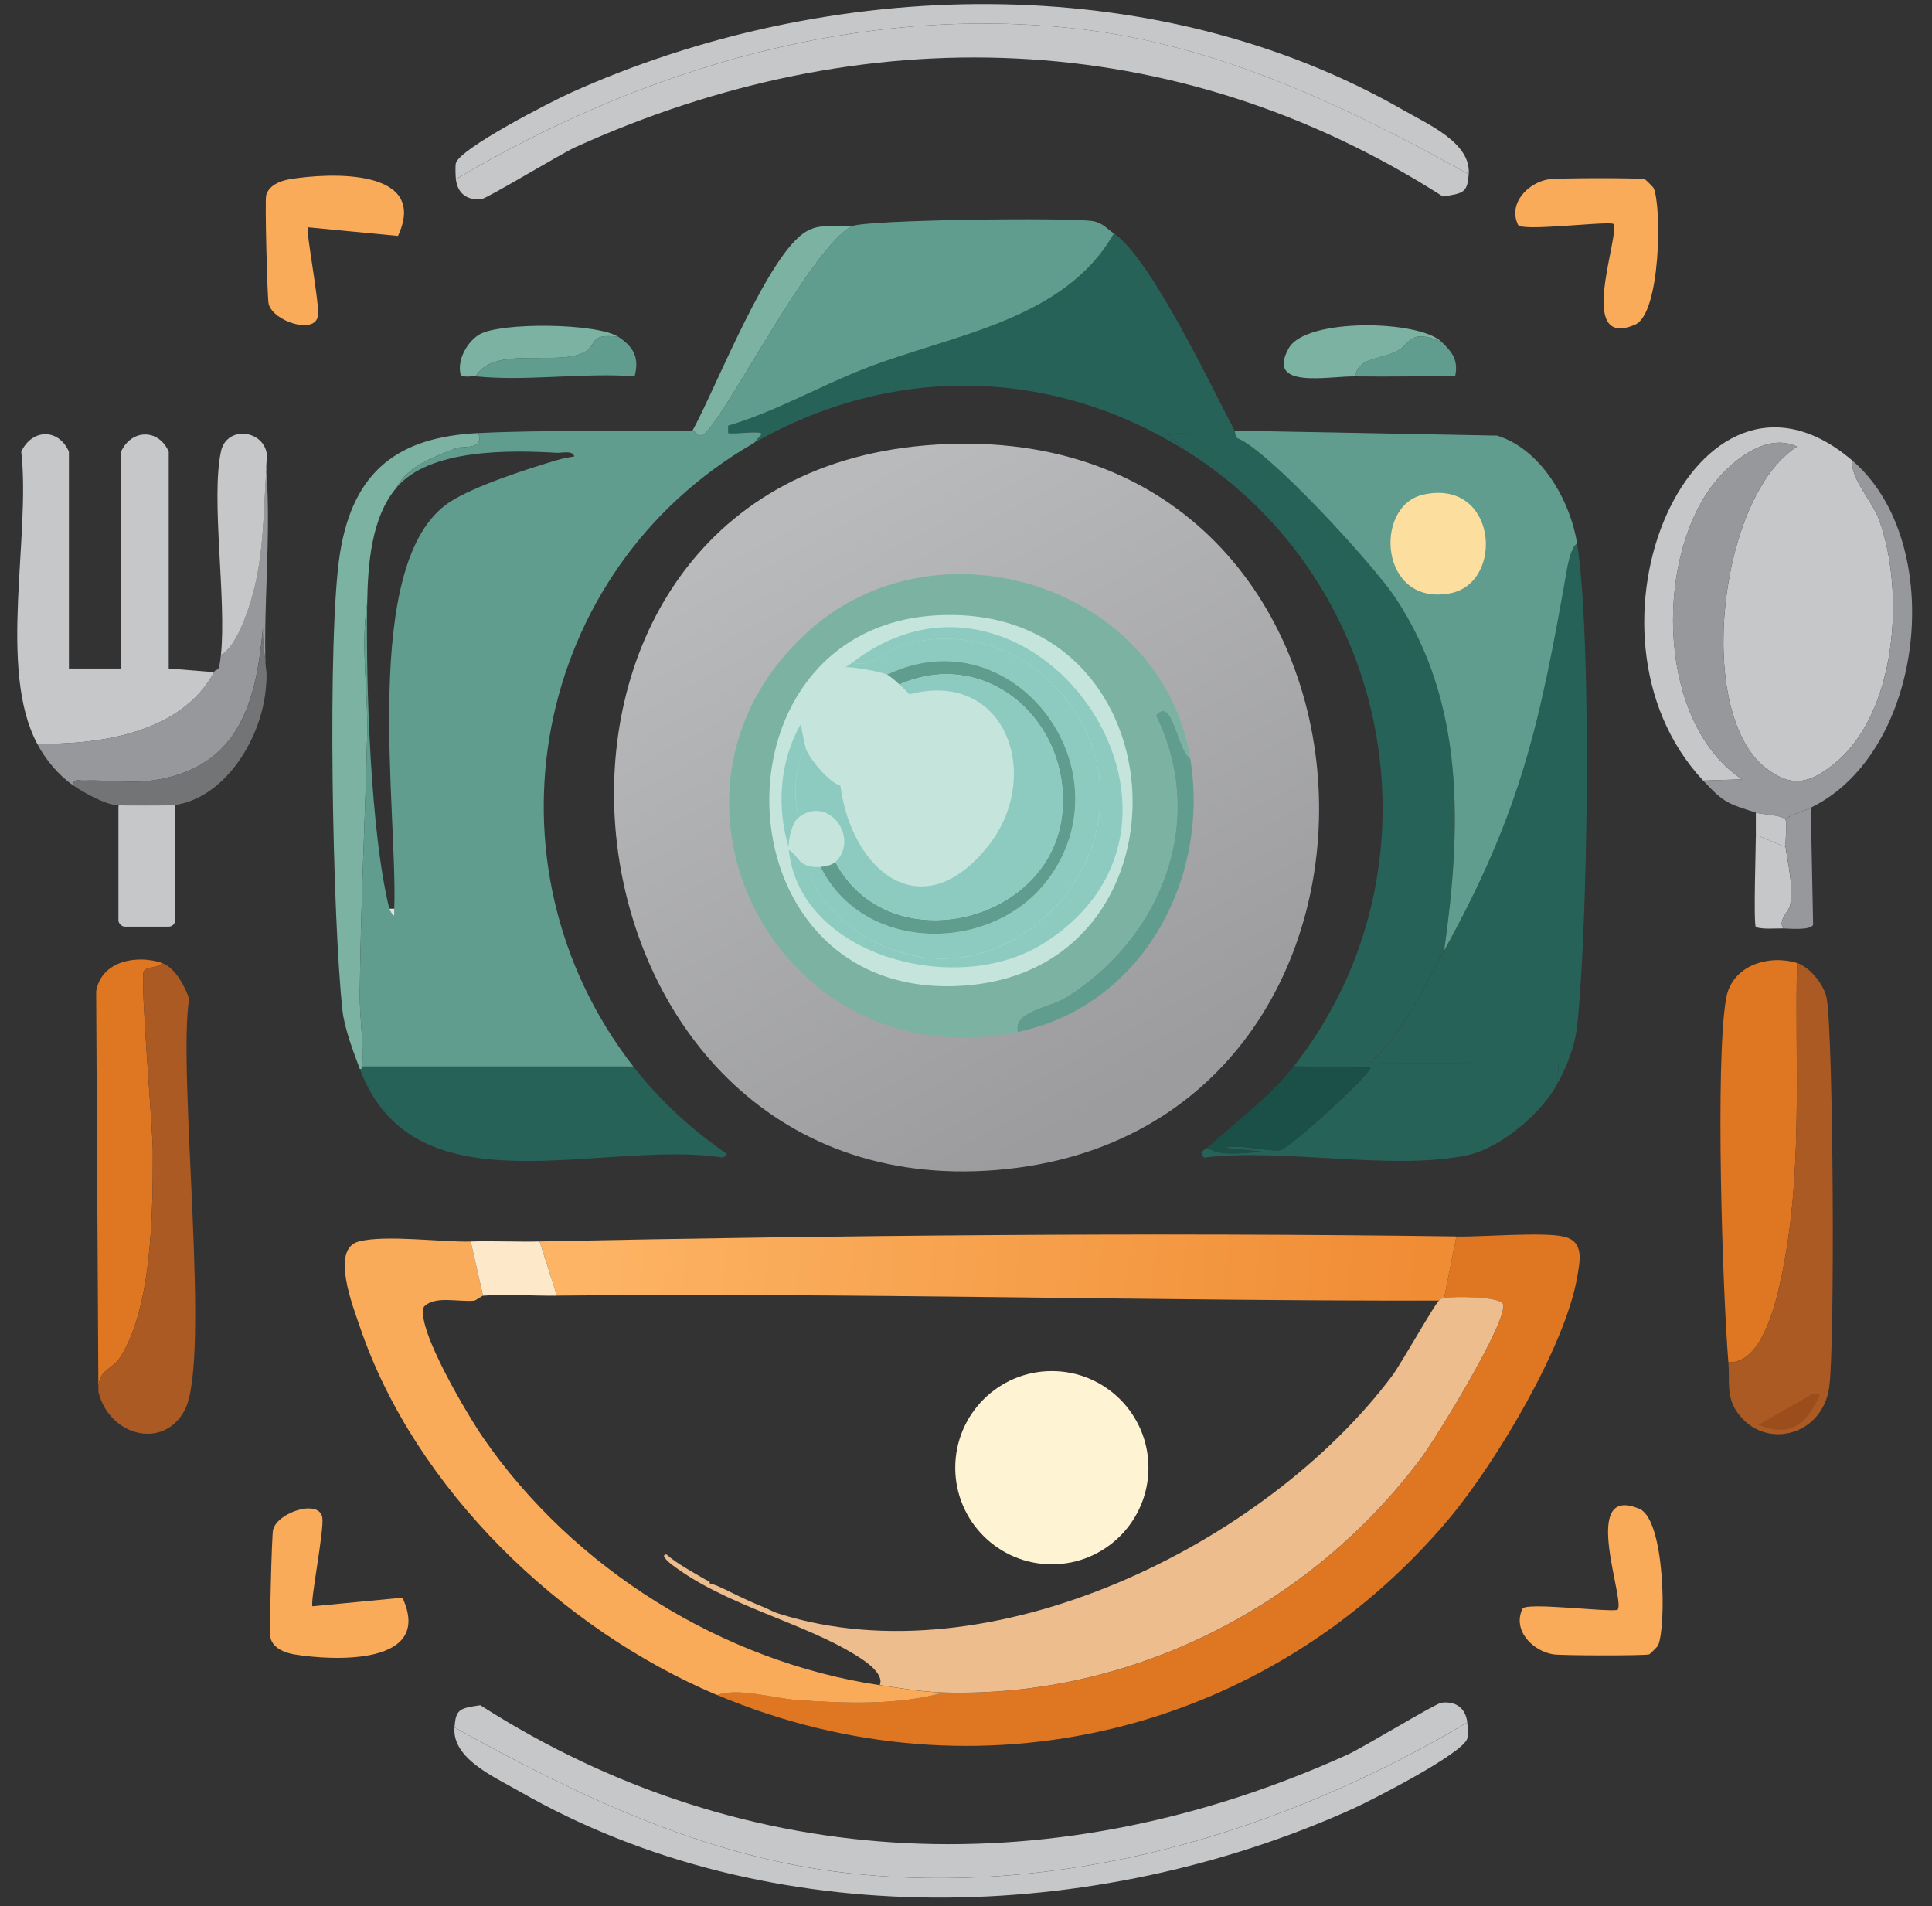 <?xml version="1.0" encoding="UTF-8"?>
<svg id="svg" xmlns="http://www.w3.org/2000/svg" xmlns:xlink="http://www.w3.org/1999/xlink" viewBox="0 0 300 295.96">
  <rect x="0" y="0" width="300" height="295.96" fill="#333333" stroke="none"/>
  <defs>
    <linearGradient id="linear-gradient" x1="89.01" y1="107.96" x2="220.4" y2="95.22" gradientTransform="translate(0 298) scale(1 -1)" gradientUnits="userSpaceOnUse">
      <stop offset="0" stop-color="#fdb565"/>
      <stop offset="1" stop-color="#f08c34"/>
    </linearGradient>
    <linearGradient id="linear-gradient-2" x1="124.9" y1="218.98" x2="174.93" y2="128.14" gradientTransform="translate(0 298) scale(1 -1)" gradientUnits="userSpaceOnUse">
      <stop offset="0" stop-color="#b9babc"/>
      <stop offset="1" stop-color="#9c9c9f"/>
    </linearGradient>
  </defs>
  <g>
    <path d="M70.57,268.19c.22-2.81.75-2.97,4.02-3.44,41.66,26.67,90.07,27.9,134.69,7.65,2.34-1.06,13.62-7.92,14.54-8.04,2.26-.28,3.76.85,4.02,3.06-28.92,17.14-62.61,27.22-96.62,23.34-21.75-2.48-41.82-12.09-60.65-22.58h0Z" fill="#c6c7c9"/>
    <path d="M70.57,268.19c18.83,10.48,38.9,20.1,60.65,22.58,34.01,3.88,67.7-6.2,96.62-23.34.06.51.11,2.11,0,2.49-.67,2.33-14.87,9.59-17.79,10.91-40.1,18.1-90.56,19.56-129.34-2.68-3.99-2.29-10.52-5.11-10.14-9.95h0Z" fill="#c6c7c9"/>
  </g>
  <rect x="18.39" y="124.3" width="8.81" height="19.57" rx="1" ry="1" fill="#c6c7c9"/>
  <g>
    <path d="M228.06,27.06c-.22,2.81-.75,2.97-4.02,3.44C182.38,3.83,133.97,2.6,89.35,22.85c-2.34,1.06-13.62,7.92-14.54,8.04-2.26.28-3.76-.85-4.02-3.06C99.71,10.68,133.4.61,167.41,4.48c21.75,2.48,41.82,12.09,60.65,22.58Z" fill="#c6c7c9"/>
    <path d="M228.06,27.06c-18.83-10.48-38.9-20.1-60.65-22.58-34.01-3.88-67.7,6.2-96.62,23.34-.06-.51-.11-2.11,0-2.49.67-2.33,14.87-9.59,17.79-10.91,40.1-18.1,90.56-19.56,129.34,2.68,3.99,2.29,10.52,5.11,10.14,9.95h0Z" fill="#c6c7c9"/>
  </g>
  <path d="M44.96,27.83c6.23-1.04,21.72-1.72,16.84,8.8l-13.97-1.34c-.4.57,1.84,11.81,1.53,13.78-.46,2.92-6.97.84-7.65-1.91-.2-.82-.6-16.02-.38-16.84.43-1.57,2.23-2.25,3.64-2.49h0Z" fill="#faab59"/>
  <path d="M240.5,27.83c1.25-.2,14.21-.23,14.92,0,.09.03,1.28,1.22,1.34,1.34,1.32,2.89,1.1,19.55-2.87,21.24-9.47,4.04-1.98-14.66-3.44-15.69-2.02-.31-14.23,1.24-14.73.19-1.59-3.34,1.55-6.56,4.78-7.08h0Z" fill="#faab59"/>
  <g>
    <path d="M223.85,53.08c-5.21-2.18-4.69.39-7.08,1.53-2.51,1.2-6.01.98-6.31,3.83-4.16-.07-13.98,2.09-10.33-4.4,2.64-4.7,20.17-4.39,23.72-.96Z" fill="#7bb2a2"/>
    <path d="M223.85,53.08c1.64,1.59,2.64,2.79,2.1,5.36-5.16-.06-10.34.08-15.5,0,.3-2.84,3.8-2.63,6.31-3.83s1.87-3.71,7.08-1.53h0Z" fill="#619d8e"/>
  </g>
  <g>
    <g>
      <path d="M33.25,104.36c-5.17,9.64-18.3,11.29-27.48,11.1-6.14-11.57-.97-32.15-2.47-45.34,1.7-3.6,5.81-3.62,7.4,0v33.67h8.1v-33.67c1.61-3.52,5.83-3.59,7.4,0v33.67s7.05.57,7.05.57Z" fill="#c6c7c9"/>
      <path d="M41.35,105.89c.11-2.58-.66-5.75-.53-8.42-1,11.52-3.71,20.75-15.15,23.34-4.76,1.08-8.23.21-12.68.38-.64.02-1.74-.39-1.59.77-2.3-1.61-4.28-3.94-5.64-6.51,9.18.2,22.31-1.46,27.48-11.1.48-.9.72.62,1.06-2.68,2.33-1.12,4.21-6.73,4.93-9.37,1.74-6.38,1.68-12.74,2.11-19.32.85,10.49-.63,22.28,0,32.91h0Z" fill="#97989c"/>
      <path d="M41.35,72.98c-.44,6.58-.37,12.94-2.11,19.32-.72,2.65-2.61,8.25-4.93,9.37.88-8.64-1.58-24.18,0-31.57.83-3.9,6.17-3.45,7.05,0,.17.66-.07,2.03,0,2.87h0Z" fill="#c6c7c9"/>
      <path d="M41.35,105.89c-.34,8.36-6.31,18.12-14.44,19.13-.44.05-8.26.06-8.81,0-1.88-.2-5.06-1.92-6.69-3.06-.15-1.15.94-.74,1.59-.77,4.45-.17,7.93.7,12.68-.38,11.44-2.6,14.15-11.82,15.15-23.34-.13,2.67.63,5.84.53,8.42h0Z" fill="#737476"/>
    </g>
    <g>
      <path d="M25.14,149.51c-.53.88-2.39.45-2.82,1.34-.59,1.24,1.4,24.14,1.41,27.93.01,9.38-.1,23.82-4.93,31.76-1.45,2.38-3.61,1.79-3.52,5.55l-.35-62.18c.83-4.84,6.48-5.7,10.22-4.4h0Z" fill="#df7621"/>
      <g>
        <path d="M15.28,216.09c-.09-3.76,2.08-3.17,3.52-5.55,4.83-7.94,4.95-22.38,4.93-31.76,0-3.79-2-26.69-1.41-27.93.43-.89,2.29-.46,2.82-1.34,2.02.7,3.56,3.54,4.23,5.55-1.84,11.65,3.47,56.07-.7,63.9-3.3,6.19-11.7,4.01-13.39-2.87h0Z" fill="#aa5a22"/>
        <path d="M26.38,216.86c3.02-.1-.13,4.09-1.76,4.59-1.13.35-3.97-.31-5.11-.96l6.87-3.64h0Z" fill="#aa5a22"/>
      </g>
    </g>
  </g>
  <g>
    <g>
      <path d="M287.57,71.45c-.12,3.14,3.13,6.2,4.26,9.37,4.01,11.26,2.65,29.9-6.93,37.69-3.74,3.04-6.57,3.92-10.66.77-11.14-8.58-7.36-42.19,4.8-49.94-4.87-2.34-10.65,2.53-13.5,6.51-8.64,12.07-7.99,36.52,4.97,45.15l-6.04.19c-21.67-23.12-1.17-70.4,23.1-49.74Z" fill="#c6c7c9"/>
      <path d="M287.57,71.45c14.91,12.69,11.4,45.34-6.4,53.95-1.39.67-3.51,1.16-3.91,1.91-.34-.81-3.68-.84-4.62-1.15-4.42-1.44-4.88-1.46-8.17-4.97l6.04-.19c-12.97-8.63-13.62-33.08-4.97-45.15,2.85-3.98,8.63-8.85,13.5-6.51-12.16,7.75-15.94,41.36-4.8,49.94,4.09,3.15,6.92,2.27,10.66-.77,9.58-7.79,10.94-26.43,6.93-37.69-1.13-3.18-4.38-6.24-4.26-9.37Z" fill="#97989c"/>
      <path d="M277.27,131.52c.38,2.83,1.19,5.71.71,8.99-.12.85-1.95,2.39-1.07,3.64-1.41-.03-2.88.18-4.26-.19-.39-.59,0-12.47,0-14.35l4.62,1.91h0Z" fill="#c6c7c9"/>
      <path d="M281.18,125.4l.36,18.18c-.38.91-3.76.59-4.62.57-.89-1.25.94-2.79,1.07-3.64.48-3.28-.33-6.16-.71-8.99-.09-.71.25-3.62,0-4.21.4-.76,2.52-1.24,3.91-1.91h-.01Z" fill="#97989c"/>
      <path d="M277.27,127.31c.25.59-.09,3.5,0,4.21l-4.62-1.91v-3.44c.94.31,4.28.34,4.62,1.15h0Z" fill="#c6c7c9"/>
    </g>
    <g>
      <path d="M279.04,149.51c-.34,15.06.81,30.43-1.78,45.34-.86,4.96-3.02,16.98-8.88,16.65-.91-11.19-2.05-46.53-.36-56.44.9-5.28,6.73-6.88,11.02-5.55h0Z" fill="#df7621"/>
      <g>
        <path d="M268.38,211.5c5.86.33,8.02-11.69,8.88-16.65,2.58-14.91,1.44-30.28,1.78-45.34,2.01.63,4.25,3.41,4.62,5.55,1.02,5.94,1.31,54.28.36,60.46-1.16,7.49-10.01,9.65-14.21,3.83-1.82-2.53-1.19-4.96-1.42-7.84h0Z" fill="#aa5a22"/>
        <path d="M281.35,216.47c.28-.08,1.09-.08,1.24.19-2.28,4.59-4.37,6.48-9.59,4.59l8.35-4.78Z" fill="#9b4d1c"/>
      </g>
    </g>
  </g>
  <path d="M96.05,52.31c-4.63-.63-3.31,1.23-5.17,2.3-4.17,2.4-14.12-1.09-17.03,3.83-.69-.07-1.75.21-2.3-.19-.65-2.3.98-5.18,2.87-6.31,3.23-1.94,18.36-1.8,21.62.38h0Z" fill="#7bb2a2"/>
  <path d="M96.05,52.31c2.37,1.59,3.25,3.25,2.49,6.12-7.87-.61-16.97.82-24.68,0,2.91-4.91,12.85-1.43,17.03-3.83,1.85-1.07.54-2.92,5.17-2.3h0Z" fill="#619d8e"/>
  <path d="M111.35,263.16c3.41-1.2,8.6.49,12.44.77,7.46.53,15.52.85,22.77-1.15,29.1.85,57.05-13.42,74.23-36.54,2.25-3.03,13.32-21.08,12.63-23.72-.33-1.25-7.84-1.27-9.18-.96l1.91-9.57c4.03.06,13.41-.74,16.65,0s2.55,3.72,2.1,6.31c-1.85,10.81-12.78,29.03-19.9,37.5-28.07,33.39-73.33,44.34-113.65,27.36h0Z" fill="#df7621"/>
  <path d="M226.15,191.98l-1.91,9.57c-.74.17-.45.17-.77.38-45.61.07-91.39-1.24-136.99-.77l-2.68-8.42c46.62-.94,95.09-1.42,142.35-.77h0Z" fill="url(#linear-gradient)"/>
  <path d="M73.09,192.75l1.91,8.42c-.08,0-1.17.75-1.34.77-2.53.25-6.16-.84-7.84.96-1.32,3.29,6.99,17.1,9.18,20.28,14.01,20.35,37.18,34.81,61.61,38.46,3.42.51,6.44,1.05,9.95,1.15-7.24,2-15.31,1.68-22.77,1.15-3.83-.27-9.03-1.96-12.44-.77-24.21-10.19-46.92-31.97-55.48-57.21-1.02-3.02-4.6-12.02-.19-13.2,4.11-1.1,12.98.12,17.41,0h0Z" fill="#faab59"/>
  <path d="M83.8,192.75l2.68,8.42c-3.71.04-7.85-.27-11.48,0l-1.91-8.42c3.56-.1,7.15.07,10.71,0Z" fill="#fde8ca"/>
  <path d="M224.23,201.55c1.35-.32,8.86-.29,9.18.96.7,2.64-10.38,20.7-12.63,23.72-17.19,23.12-45.13,37.39-74.23,36.54-3.51-.1-6.53-.64-9.95-1.15.78-1.79-2.44-3.85-3.64-4.59-8.35-5.21-20.31-7.74-28.7-14.16-.07-.06-1.94-1.5-.77-1.53,1.78,1.53,3.93,2.64,5.93,3.83.22.13.54.25.77.38-.05.38.15.32.38.38,1.06.29,3.07,1.38,4.21,1.91s2.23,1.06,3.44,1.53c.88.34,1.76.86,2.68,1.15,32.71,10.37,75.57-10.62,95.28-36.93,1.33-1.77,6.7-11.29,7.27-11.67.31-.21.03-.21.77-.38h0Z" fill="#edbd8e"/>
  <path d="M149.62,231.4c-.09-.42-.29-.74-.38-1.53,2.12-.98,2.17.95.38,1.53Z" fill="#fff"/>
  <path d="M192.09,68c5,1.98,21.15,19.69,24.49,24.68,11.01,16.43,10.34,36,7.65,54.91-3.36,6.07-6.27,12.64-11.48,17.41l29.27.19-.19,3.06c-2.48,4.62-8.83,10-13.97,11.1-11.62,2.47-28.71-1.15-40.94.38l-.38-.77c.2-.38.75-.57.96-.77,2.53,1.74,7.12.3,10.14.77l-7.65-.77c2.11-.61,7.24.65,8.8.38,1.44-.25,14.28-11.92,13.97-12.82l-11.86-.19c23.85-30.43,15.84-75.24-16.84-95.66l-2.87-2.68c3.73.2,7.44-.6,10.91.77h-.01Z" fill="#276259"/>
  <path d="M244.9,84.46c2.31,14.55,1.67,59.52,0,74.81-.35,3.17-1.58,6.24-3.06,8.99l.19-3.06-29.27-.19c5.21-4.77,8.12-11.34,11.48-17.41,11.99-21.67,14.91-35.37,19.13-59.5.1-.58.74-3.53,1.53-3.64Z" fill="#276259"/>
  <path d="M191.71,66.86c.09.16.04.78.38,1.15-3.47-1.37-7.18-.56-10.91-.77l2.87,2.68c-20.85-13.03-45.72-13.34-66.96-1.15l1.15-1.34c.16-.68-4.24.05-5.17-.19v-1.15c7.32-2.19,13.98-6.03,21.05-8.8,13.54-5.31,31.1-7.41,38.84-21.05,5.68,3.77,15.1,23.74,18.75,30.61h0Z" fill="#276259"/>
  <path d="M98.34,165.58c4.02,5.18,9.14,9.89,14.54,13.58l-.57.57c-18.93-2.94-47.97,8.87-56.44-13.78.32.04.36-.09.38-.38h42.09Z" fill="#276259"/>
  <path d="M74.23,67.24c1.17,2.63-2.53,2.02-3.25,2.3-3.35,1.29-7.6,2.74-9.37,6.12-4.01,4.69-4.49,12.11-4.59,17.98-1.06,6.81.17,13.64,0,20.47-.31,12.84-1.03,26.9-1.15,40.18-.03,3.76.64,7.97.38,11.29-.02.29-.06.42-.38.38-.98-2.61-2.37-6.27-2.68-8.99-1.53-13.6-2.45-58.41-.38-71.17s9.09-17.95,21.43-18.56h-.01Z" fill="#7bb2a2"/>
  <path d="M187.5,178.21c4.51-4.15,9.51-7.76,13.39-12.63l11.86.19c.32.9-12.53,12.57-13.97,12.82-1.56.27-6.69-.99-8.8-.38l7.65.77c-3.02-.47-7.61.98-10.14-.77h.01Z" fill="#1a5048"/>
  <path d="M129.34,35.1h3.06c-6.58,3.02-20.97,32.26-23.53,32.53-.62.15-.85-.77-1.34-.77,3.56-6.43,11.87-27.82,17.79-30.99,1.57-.84,2.34-.69,4.02-.77Z" fill="#7bb2a2"/>
  <path d="M172.96,36.24c-7.74,13.64-25.29,15.73-38.84,21.05-7.07,2.77-13.73,6.62-21.05,8.8v1.15c.92.24,5.33-.48,5.17.19l-1.15,1.34c-34.49,19.8-43.18,65.33-18.75,96.81h-42.09c.26-3.32-.42-7.53-.38-11.29.12-13.28.84-27.34,1.15-40.18.17-6.83-1.06-13.67,0-20.47-.22,12.49.5,35.64,3.44,47.45.09.36.43.76.57,1.15.32-.08.18-.79.19-1.15.57-15.09-5.39-53.95,8.61-63.14,3.78-2.48,12.16-5.18,16.65-6.51.92-.27,1.73-.43,2.68-.57-.15-1-1.96-.53-2.68-.57-7.43-.44-19.76-.62-24.87,5.36,1.77-3.38,6.03-4.83,9.37-6.12.73-.28,4.42.33,3.25-2.3,11.05-.54,22.23-.19,33.29-.38.48,0,.72.91,1.34.77,2.56-.26,16.95-29.5,23.53-32.53,2.15-.99,33.71-1.37,37.31-.77,1.55.26,2.26,1.26,3.25,1.91h.01Z" fill="#619d8e"/>
  <path d="M61.22,141.09c0,.36.12,1.07-.19,1.15-.14-.39-.48-.79-.57-1.15h.77-.01Z" fill="#e0e5d8"/>
  <path d="M244.9,84.46c-.79.1-1.43,3.06-1.53,3.64-4.22,24.14-7.14,37.83-19.13,59.5,2.68-18.91,3.35-38.48-7.65-54.91-3.34-4.99-19.49-22.7-24.49-24.68-.35-.37-.3-.98-.38-1.15l40.75.77c6.88,2.15,11.36,10.07,12.44,16.84h0Z" fill="#619d8e"/>
  <path d="M220.98,76.8c11.5-2.58,12.72,13.68,4.21,15.31-11.01,2.1-11.96-13.56-4.21-15.31Z" fill="#fcdf9f"/>
  <path d="M143.69,69.15c76.6-6.43,82.26,106.6,11.1,112.5s-82.76-106.48-11.1-112.5Z" fill="url(#linear-gradient-2)"/>
  <path d="M184.82,117.75c3.1,18.79-7.55,38.47-26.79,42.47-.76-3.27,4.91-3.76,7.46-5.36,14.91-9.31,22.02-27.5,13.97-43.81,2.67-3.12,3.4,5.5,5.36,6.7Z" fill="#619d8e"/>
  <path d="M184.82,117.75c-1.96-1.2-2.69-9.81-5.36-6.7,8.06,16.31.95,34.51-13.97,43.81-2.56,1.59-8.22,2.09-7.46,5.36-37.43,7.78-60.41-37.4-32.33-62.37,20.1-17.87,54.72-6.8,59.12,19.9h0Z" fill="#7bb2a2"/>
  <path d="M145.22,95.55c38.31-2.36,41.4,53.97,5.36,57.4-39.26,3.73-41.76-55.16-5.36-57.4Z" fill="#c5e5dc"/>
  <path d="M126.28,134.59c.35.05.79.03,1.15,0,6.66,13.47,26.55,13.49,35.2,2.1,12.95-17.05-5.24-41.37-24.87-31.95-1.15-.5-5.54-1.26-6.51-1.15.4-.19.8-.5,1.15-.77,2.66,1.07,5.32-1.91,7.84-2.68,9.44-2.87,19.43.71,25.45,8.61,16.64,21.83-10.08,51.21-32.72,35.78-2-1.36-8.64-7.44-6.7-9.95h0Z" fill="#8dcbc1"/>
  <path d="M122.45,131.91c1.67,1.12,1.41,2.35,3.83,2.68-1.94,2.51,4.7,8.59,6.7,9.95,22.63,15.43,49.35-13.95,32.72-35.78-6.02-7.9-16-11.48-25.45-8.61-2.52.77-5.19,3.75-7.84,2.68,27.56-21.1,60.08,24.38,29.66,43.62-13.45,8.51-37.9,2.03-39.6-14.54h-.02Z" fill="#8dcbc1"/>
  <path d="M125.13,116.22c-1.96,2.96-1.87,7.32-1.15,10.71-.98.75-1.57,3.42-1.53,4.59-1.9-6.29-1.37-13.46,1.91-19.13,0,.26.63,3.43.77,3.83Z" fill="#8dcbc1"/>
  <path d="M127.42,134.59c.76-.06,1.74-.25,2.3-.77,8.23,15.6,33.45,9.61,35.2-7.46,1.45-14.12-11.53-26.09-25.26-20.09-.35-.35-1.5-1.35-1.91-1.53,19.64-9.42,37.82,14.91,24.87,31.95-8.65,11.39-28.54,11.37-35.2-2.1h0Z" fill="#619d8e"/>
  <path d="M130.48,121.96c8.59,2.04,14.55-6.62,10.71-14.16,15.05-3.94,20.79,12.76,12.24,23.53-10.3,12.98-21.21,3.89-22.96-9.37h0Z" fill="#c5e5dc"/>
  <path d="M129.72,133.82c3.81-3.5-.94-10.56-5.74-6.89-.72-3.39-.82-7.76,1.15-10.71.57,1.62,3.7,5.35,5.36,5.74,1.75,13.26,12.66,22.36,22.96,9.37,8.55-10.77,2.81-27.48-12.24-23.53-.05-.1-1.26-1.25-1.53-1.53,13.73-6,26.7,5.97,25.26,20.09-1.75,17.07-26.98,23.06-35.2,7.46h-.02Z" fill="#8dcbc1"/>
  <g>
    <path d="M45.65,256.85c6.23,1.04,21.72,1.72,16.84-8.8l-13.97,1.34c-.4-.57,1.84-11.81,1.53-13.78-.46-2.92-6.97-.84-7.65,1.91-.2.82-.6,16.02-.38,16.84.43,1.57,2.23,2.25,3.64,2.49h0Z" fill="#faab59"/>
    <path d="M241.19,256.85c1.25.2,14.21.23,14.92,0,.09-.03,1.28-1.22,1.34-1.34,1.32-2.89,1.1-19.55-2.87-21.24-9.47-4.04-1.98,14.66-3.44,15.69-2.02.31-14.23-1.24-14.73-.19-1.59,3.34,1.55,6.56,4.78,7.08h0Z" fill="#faab59"/>
  </g>
  <circle cx="163.33" cy="227.87" r="15" fill="#fef3d2"/>
</svg>